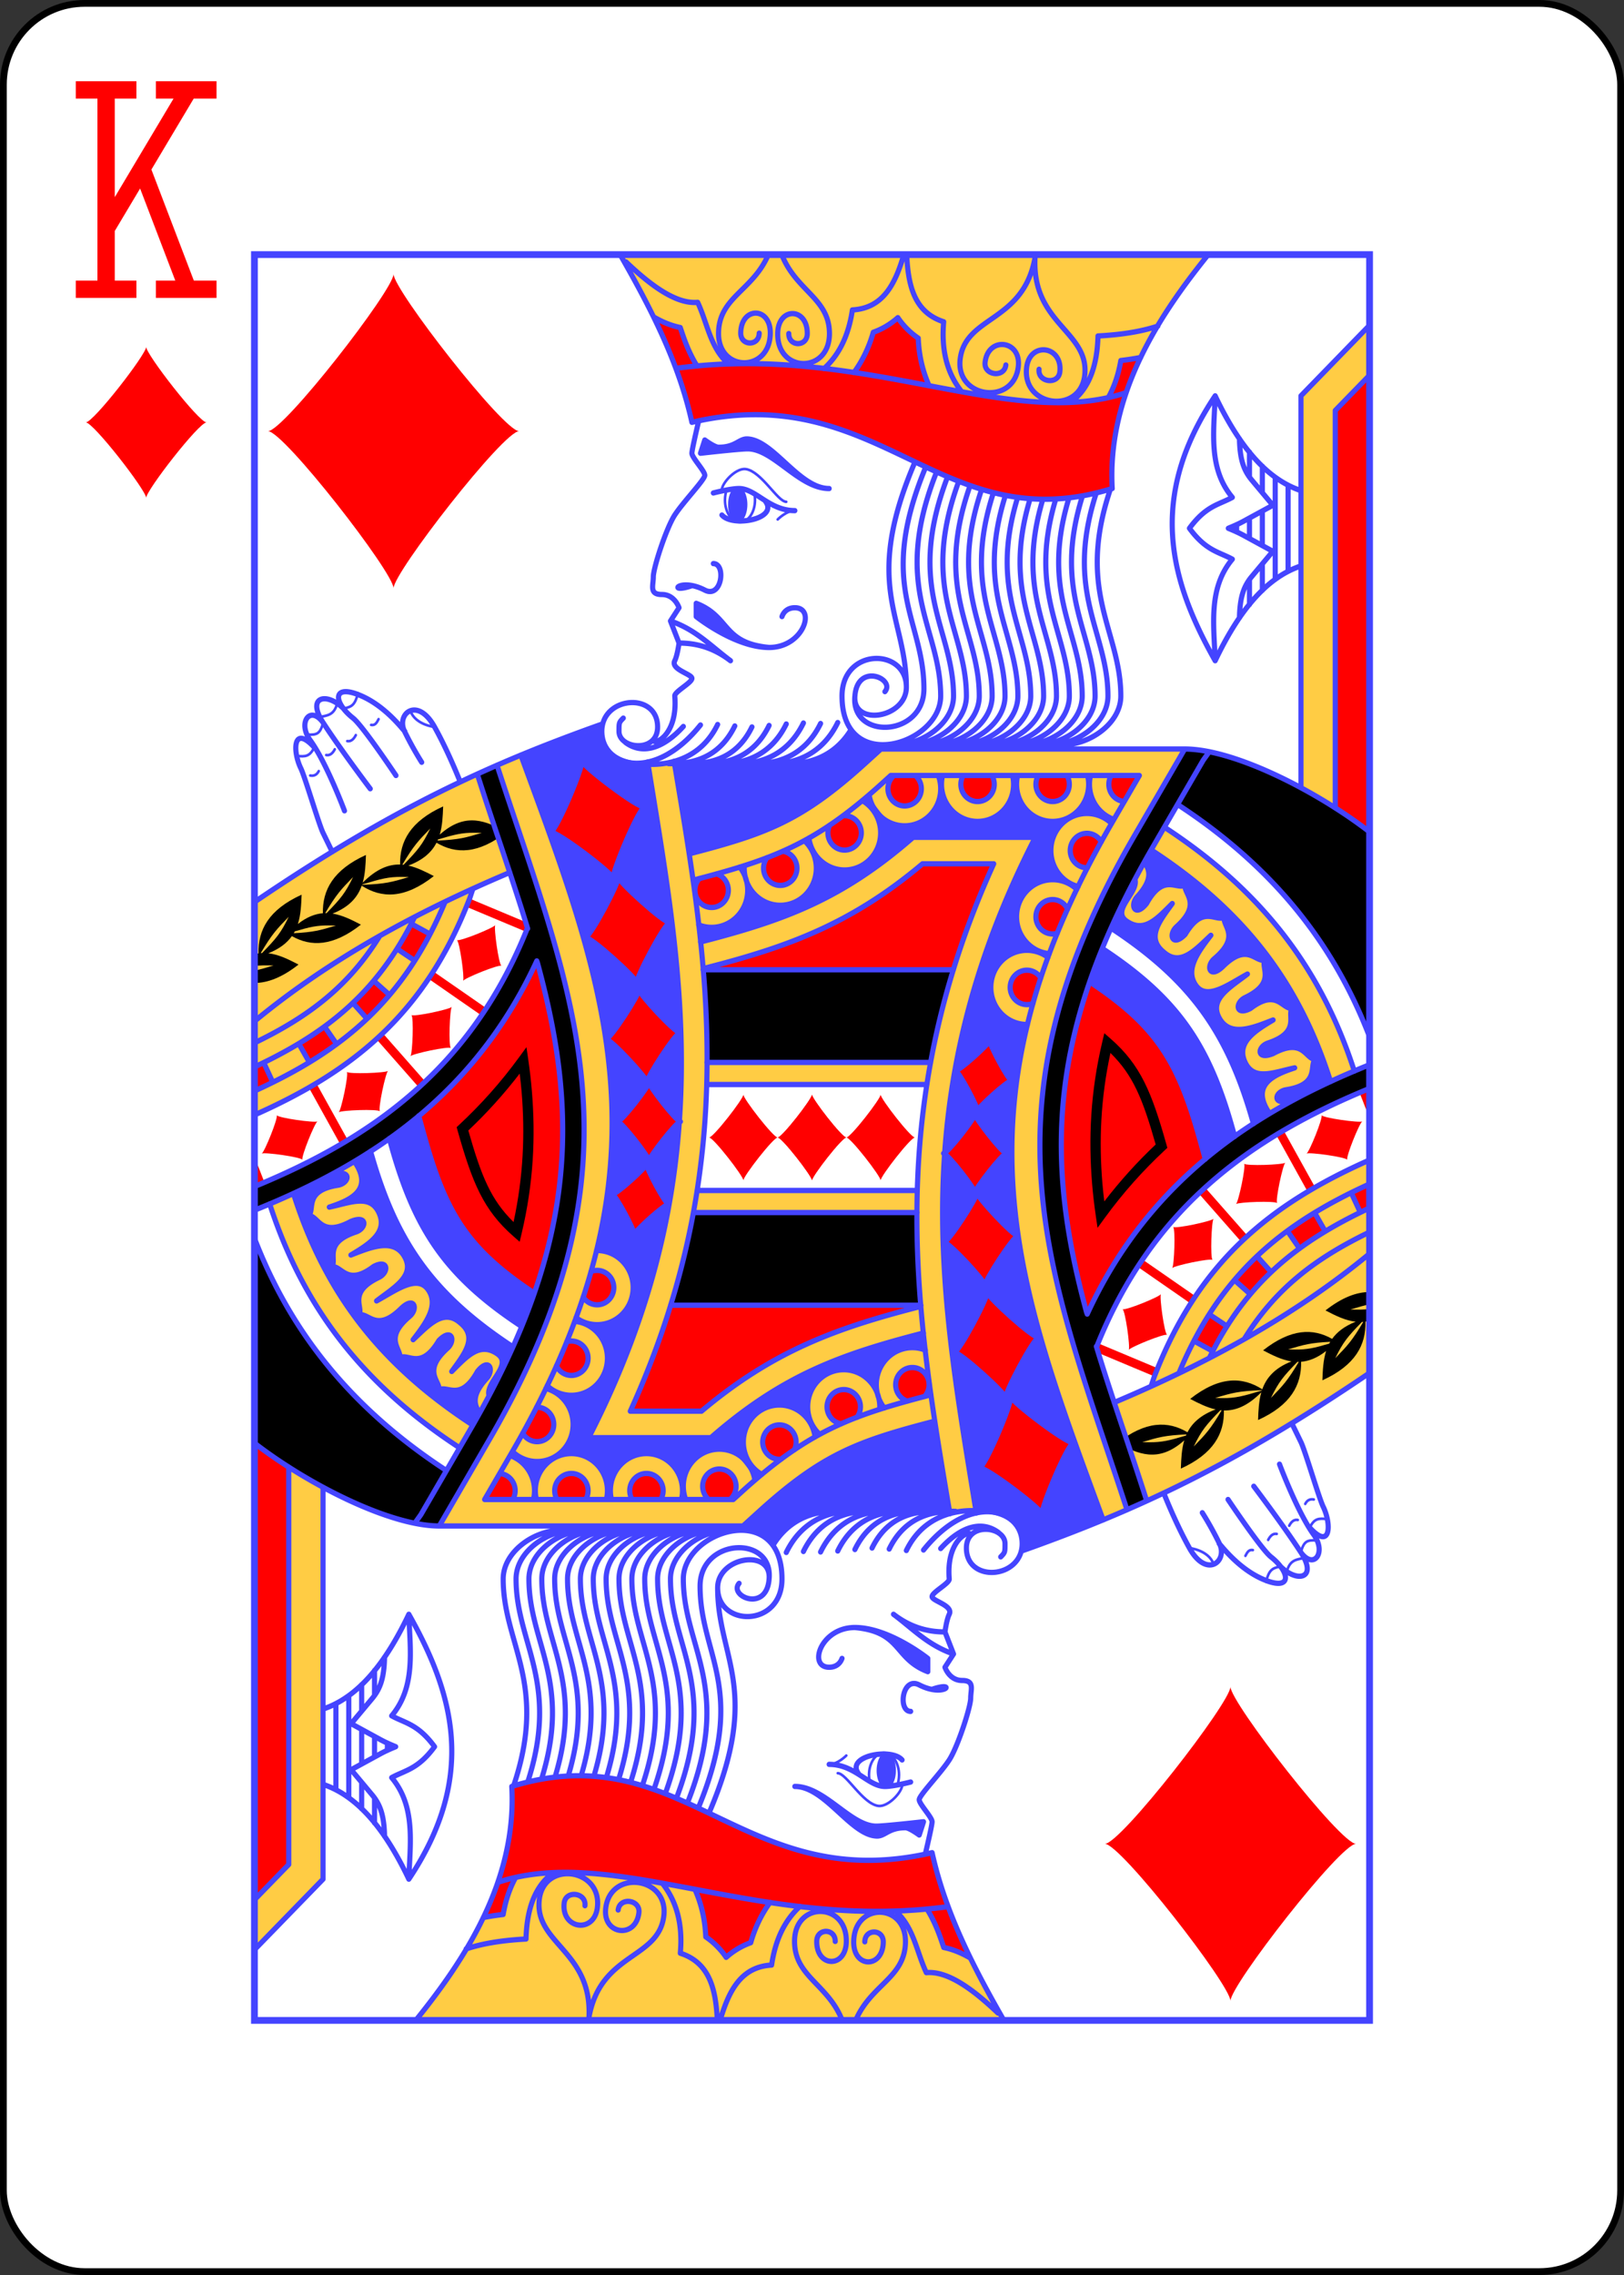 <?xml version="1.0" encoding="UTF-8" standalone="no"?>
<svg xmlns="http://www.w3.org/2000/svg" xmlns:xlink="http://www.w3.org/1999/xlink" class="card" face="KD" height="3.5in" preserveAspectRatio="none" viewBox="-120 -168 240 336" width="2.5in"><rect x="-120" y="-168" width="240" height="336" fill="#333333" stroke="none"/><defs><symbol id="VDK" viewBox="-500 -500 1000 1000" preserveAspectRatio="xMinYMid"><path d="M-285 -460L-85 -460M-185 -460L-185 460M-285 460L-85 460M85 -460L285 -460M185 -440L-170 155M85 460L285 460M185 440L-10 -70" stroke="red" stroke-width="80" stroke-linecap="square" stroke-miterlimit="1.5" fill="none"></path></symbol><symbol id="SDK" viewBox="-600 -600 1200 1200" preserveAspectRatio="xMinYMid"><path d="M-400 0C-350 0 0 -450 0 -500C0 -450 350 0 400 0C350 0 0 450 0 500C0 450 -350 0 -400 0Z" fill="red"></path></symbol><symbol id="DK6" preserveAspectRatio="none" viewBox="0 0 1300 2000"><path stroke="#44F" stroke-linecap="round" stroke-linejoin="round" stroke-width="3" fill="none" d="M545,265c2.64,-9.531 17.644,-23.57 27.903,-22.032C591.207,245.713 610,280 620,280M630,290c-10,0 -20,10 -20,10M583.008,271.841c0.353,1.98 0.541,4.055 0.541,6.192 0,13.807 -7.835,25 -17.5,25 -9.665,0 -17.5,-11.193 -17.5,-25 0,-4.428 0.806,-8.588 2.22,-12.196M120.802,496.815c-3.725,13.385 -7.12,15.266 -16.172,17.234M96.463,508.491c-3.725,13.385 -11.329,13.379 -20.381,15.348M80.207,529.943c-3.725,13.385 -7.7,14.104 -18.204,13.751M69.59,558.281c-5.031,10.627 -11.039,10.476 -19.656,9.542M181.952,517.242C188.179,532.903 210,535 210,535M65,590c4.797,0.895 7.937,-1.11 10,-5M108.204,551.026c4.797,0.895 7.937,-2.906 10,-6.796M65,590c4.797,0.895 7.937,-1.11 10,-5M136.026,532.691c4.797,0.895 6.654,-2.65 8.717,-6.539M83.686,566.814c4.797,0.895 7.937,-2.65 10,-6.539"></path><use xlink:href="#SDK" height="120" width="120" transform="translate(650,1000)scale(1,0.972)rotate(0)translate(-60,-60)"></use><use xlink:href="#SDK" height="120" width="120" transform="translate(570,1000)scale(1,0.972)rotate(0)translate(-60,-60)"></use><use xlink:href="#SDK" height="170" width="170" transform="translate(400,640)scale(1,0.972)rotate(-15)translate(-85,-85)" stroke="#44F" stroke-width="42.352" stroke-linejoin="round" stroke-linecap="round"></use><use xlink:href="#SDK" height="150" width="150" transform="translate(435,765)scale(1,0.972)rotate(-10)translate(-75,-75)" stroke="#44F" stroke-width="48" stroke-linejoin="round" stroke-linecap="round"></use><use xlink:href="#SDK" height="130" width="130" transform="translate(453,885)scale(1,0.972)rotate(-5)translate(-65,-65)" stroke="#44F" stroke-width="55.384" stroke-linejoin="round" stroke-linecap="round"></use><use xlink:href="#SDK" height="110" width="110" transform="translate(460,982)scale(1,0.972)rotate(0)translate(-55,-55)" stroke="#44F" stroke-width="65.454" stroke-linejoin="round" stroke-linecap="round"></use><use xlink:href="#SDK" height="100" width="100" transform="translate(450,1070)scale(1,0.972)rotate(10)translate(-50,-50)" stroke="#44F" stroke-width="72" stroke-linejoin="round" stroke-linecap="round"></use><use xlink:href="#SDK" height="90" width="90" transform="translate(1259,1000)scale(1,0.972)rotate(60)translate(-45,-45)"></use><use xlink:href="#SDK" height="90" width="90" transform="translate(1173,1052)scale(1,0.972)rotate(50)translate(-45,-45)"></use><use xlink:href="#SDK" height="90" width="90" transform="translate(1094,1120)scale(1,0.972)rotate(40)translate(-45,-45)"></use><use xlink:href="#SDK" height="90" width="90" transform="translate(1038,1209)scale(1,0.972)rotate(30)translate(-45,-45)"></use></symbol><symbol id="DK5" preserveAspectRatio="none" viewBox="0 0 1300 2000"><path stroke="#44F" stroke-linecap="round" stroke-linejoin="round" stroke-width="6" fill="none" d="M1205,261.182v97.637M1190,252.129V367.871M1175,350.311v29.996M1175,290.406l-10e-5,39.187M1175,239.693v29.996M1160,368.373v27.984M1160,298.355l10e-5,23.289M1160,223.643v27.984M1145,305.873v8.254M520.134,778.543C616.396,754.406 684.392,730.935 767.926,660h142.395c-156.787,297.276 -107.906,528.857 -68.797,765.254M525.766,808.059C620.591,784.352 694.855,758.784 778.836,690h83.006c-131.846,281.901 -89.778,512.978 -51.069,736.045M989.366,1432.945C889.254,1168.199 806.638,966.909 1000.051,642.941L1031.658,590H741.766l-9.922,8.756C653.494,667.888 603.995,685.13 511.713,708.48M1017.097,1421.323C928.021,1156.019 838.469,972.117 1025.811,658.32L1084.508,560H730.424l-18.43,16.26c-74.361,65.612 -115.843,79.924 -204.671,102.393M426.291,0.007C462.762,61.82 494.762,122.796 510,190 730,140 800,325 1000,265 993.852,157.297 1056.123,67.145 1111.966,-0.018M614.759,0.032C631.487,41.41 670.706,49.677 670.34,90.06c-0.408,44.997 -60.979,44.224 -60.335,-0.77 0.435,-30.41 34.906,-29.556 34.477,0.44 -0.215,14.998 -21.763,14.723 -21.548,-0.275M599.096,0.044C581.146,40.794 541.84,48.101 541.051,88.41c-0.88,44.991 59.691,45.764 60.335,0.77 0.435,-30.41 -34.048,-30.436 -34.477,-0.44 -0.215,14.998 21.333,15.273 21.548,0.275M910,3.41c-3.958,75.052 63.504,83.571 57.94,133.177 -5.014,44.699 -73.043,36.172 -67.764,-8.495 3.568,-30.189 42.241,-24.924 38.722,4.854 -1.76,14.889 -25.961,11.855 -24.201,-3.034M910,3.41C896.361,77.248 828.885,68.851 822.732,118.383c-5.544,44.633 62.485,53.162 67.764,8.495 3.568,-30.189 -35.203,-34.632 -38.722,-4.854 -1.76,14.889 22.442,17.923 24.201,3.034M491.884,128.804C710,100 880,200 1015.604,156.595M995.411,161.923C1002.408,149.77 1007.254,135.659 1010,120c8.271,-0.945 15.987,-2.113 23.204,-3.475M951.488,167.374c19.219,-13.488 30.892,-37.153 31.903,-75.195 30.425,-1.548 52.501,-5.644 69.805,-11.195M466.519,71.255c9.446,5.241 19.354,9.279 29.914,11.366 3.985,11.503 8.452,24.997 17.213,39.74 0.763,1.283 1.566,2.56 2.409,3.829M552.628,123.893C531.219,105.072 528.495,78.759 516.729,54.105 491.699,56.297 462.178,35.159 433.183,8.316M698.804,133.696c9.723,-12.91 17.517,-28.178 22.597,-45.676 10.847,-3.769 20.57,-9.546 28.66,-16.604 6.148,8.853 14.187,16.87 23.799,23.219 0.785,19.912 5.349,38.047 12.742,53.992M757.092,0.052C747.112,32.943 733.174,60.761 697.089,62.687 692.459,93.201 680.697,114.38 664.045,129.146M824.538,155.374C808.692,135.989 800.327,110.644 803.527,76.109 768.856,65.234 762.116,34.589 760.381,0.043M0.128,733.28C160.872,627.138 273.947,577.151 405.892,531.565M1084.508,560c58.556,0 155.048,48.393 215.606,93.996M1060.798,648.537c113.096,71.77 182.617,159.57 221.424,276.264M1045.468,674.302c108.824,68.979 172.626,150.486 209.091,262.347M1300.071,886.19C1257.215,777.442 1184.743,691.771 1076.171,622.798M998.735,762.9c94.583,60.402 136.897,120.761 165.899,221.531M988.568,785.964c89.063,57.044 124.762,109.898 152.397,206.618l1.791,6.27M973.923,823.823c78.203,50.361 103.128,90.662 128.581,179.747l5.989,20.963M1045.369,1281.592l3.338,-9.824c51.421,-130.622 135.35,-196.342 251.249,-246.259M1154.091,1227.949c35.812,-56.212 81.928,-90.805 145.814,-120.773M1113.379,1249.43c42.764,-84.642 101.834,-131.066 186.517,-169.544M1077.871,1266.58c47.687,-111.379 119.453,-168.575 222.006,-213.896M970.828,1200.002C1041.668,1050.464 1161.946,971.391 1299.957,917.595M981.741,1237.189C1046.058,1080.041 1161.175,999.873 1299.994,944.443M1002.278,1300.143c108.097,-44.364 209.475,-97.716 297.742,-168.601M970.203,1198.396c-13.491,-48.251 -23.451,-95.134 -27.496,-142.517 -9.688,-113.478 12.898,-231.197 104.568,-384.744l58.697,-98.32 7.089,-9.682M1039.892,1410.606c-19.667,-59.873 -42.017,-121.299 -58.398,-173.96M523.076,810 814.875,810M527.684,915 788.328,915M527.262,940 783.957,940M1113.101,1200.255l20.73,13.447M1142.463,1161.465l18.51,16.033M1168.828,1134.571l16.461,17.846M1204.197,1105.897l14.1,19.81M1236.013,1085.268l12.336,21.066M1278.611,1062.598l10.579,22.262M1095.363,1230.498l21.824,11.578M1220,603.865V160l80,-80M1260,626.748V176.568l39.999,-39.999M1219.982,352.664C1178.5,366.005 1146.587,405.675 1120,460c-1.436,-40.363 -8.306,-82.087 20,-115 -16.063,-8.511 -30.68,-9.463 -50,-35 19.32,-25.537 33.937,-26.489 50,-35 -28.306,-32.913 -21.436,-74.637 -20,-115 26.587,54.325 58.5,93.995 99.982,107.336M1148.301,411.435c0.056,-3.197 0.194,-6.275 0.441,-9.224 1.32,-15.756 4.72,-26.855 14.004,-37.65l24.494,-28.482 -33.195,-17.588c-8.638,-4.577 -14.026,-6.531 -18.703,-8.49 4.677,-1.959 10.065,-3.914 18.703,-8.49l33.195,-17.588 -24.494,-28.482c-9.284,-10.795 -12.684,-21.895 -14.004,-37.65 -0.247,-2.949 -0.385,-6.027 -0.441,-9.224M1120,160c-80.254,116.73 -51.745,210.787 0,300M708.559,618.376A42,42 0 0 1 730,655v0a42,42 0 0 1 -42,42 42,42 0 0 1 -41.598,-36.205M686.029,635.6A19.5,19.5 0 0 1 688,635.5 19.5,19.5 0 0 1 707.5,655 19.5,19.5 0 0 1 688,674.5 19.5,19.5 0 0 1 668.5,655a19.5,19.5 0 0 1 2.091,-8.784M797.229,589.997A42,42 0 0 1 800,605 42,42 0 0 1 758,647 42,42 0 0 1 716.564,611.857M770.453,589.995A19.5,19.5 0 0 1 777.5,605 19.5,19.5 0 0 1 758,624.5 19.5,19.5 0 0 1 738.5,605a19.5,19.5 0 0 1 7.055,-15.012M883.79,589.99A42,42 0 0 1 885,600a42,42 0 0 1 -42,42 42,42 0 0 1 -42,-42 42,42 0 0 1 1.211,-10.012M859.734,589.989A19.5,19.5 0 0 1 862.5,600 19.5,19.5 0 0 1 843,619.5 19.5,19.5 0 0 1 823.5,600a19.5,19.5 0 0 1 2.767,-10.012M971.29,589.99A42,42 0 0 1 972.5,600a42,42 0 0 1 -42,42 42,42 0 0 1 -42,-42 42,42 0 0 1 1.211,-10.012M947.234,589.989A19.5,19.5 0 0 1 950,600 19.5,19.5 0 0 1 930.5,619.5 19.5,19.5 0 0 1 911,600a19.5,19.5 0 0 1 2.767,-10.012M1001.961,639.758A42,42 0 0 1 973.5,600a42,42 0 0 1 1.211,-10.012M1014.087,619.449A19.5,19.5 0 0 1 996,600a19.5,19.5 0 0 1 2.767,-10.012M960.294,715.741A42,42 0 0 1 928.5,675a42,42 0 0 1 42,-42 42,42 0 0 1 28.739,11.372M971.157,694.489A19.5,19.5 0 0 1 970.5,694.5 19.5,19.5 0 0 1 951,675a19.5,19.5 0 0 1 19.5,-19.5 19.5,19.5 0 0 1 16.785,9.575M926.665,791.825A42,42 0 0 1 888.5,750a42,42 0 0 1 42,-42 42,42 0 0 1 28.229,10.901M935.972,768.717A19.5,19.5 0 0 1 930.5,769.5 19.5,19.5 0 0 1 911,750a19.5,19.5 0 0 1 19.5,-19.5 19.5,19.5 0 0 1 17.494,10.885M901.237,871.994A42,42 0 0 1 900.5,872a42,42 0 0 1 -42,-42 42,42 0 0 1 42,-42 42,42 0 0 1 24.636,7.984M907.72,848.114A19.5,19.5 0 0 1 900.5,849.5 19.5,19.5 0 0 1 881,830a19.5,19.5 0 0 1 19.5,-19.5 19.5,19.5 0 0 1 16.278,8.763M641.043,663.734A42,42 0 0 1 655,695a42,42 0 0 1 -42,42 42,42 0 0 1 -42,-42 42,42 0 0 1 0.104,-2.949M615.923,675.72A19.5,19.5 0 0 1 632.5,695 19.5,19.5 0 0 1 613,714.5 19.5,19.5 0 0 1 593.5,695a19.5,19.5 0 0 1 4.158,-12.037M565.706,693.65A42,42 0 0 1 575,720a42,42 0 0 1 -42,42 42,42 0 0 1 -15.083,-2.802M538.79,701.38A19.5,19.5 0 0 1 552.5,720 19.5,19.5 0 0 1 533,739.5 19.5,19.5 0 0 1 513.5,720a19.5,19.5 0 0 1 5.342,-13.409M795.159,246.412C741.578,377.816 800,422.21 800,500c0,55 -115,90 -115,0 0,-55 75,-55 75,-10 0,35 -62.765,44.891 -60,10 3.052,-38.508 47.487,-19.355 35,-5M782.517,240.733C724.777,376.332 780.484,412.89 780.484,491.79 780.484,546.79 695,550 700,500M770,235C708.212,375.321 760,410 760,490M807.997,251.821C758.185,379.052 815,423.287 815,500c0,30.823 -36.118,55.365 -67.872,55.144M821.048,256.901C774.7,380.245 830,424.317 830,500c0,30.823 -36.118,55.365 -67.872,55.144M834.323,261.583C791.102,381.375 845,425.282 845,500c0,30.823 -36.118,55.365 -67.872,55.144M847.748,266.039C807.441,382.477 860,426.216 860,500c0,30.823 -36.118,55.365 -67.872,55.144M861.464,269.818C823.58,383.434 875,427.02 875,500c0,30.823 -36.118,55.365 -67.872,55.144M875.463,272.868C839.501,384.221 890,427.677 890,500c0,30.823 -36.118,55.365 -67.872,55.144M889.737,275.142C855.189,384.816 905,428.171 905,500c0,30.823 -36.118,55.365 -67.872,55.144M904.283,276.596C870.629,385.201 920,428.489 920,500c0,30.823 -36.118,55.365 -67.872,55.144M919.1,277.188C885.809,385.358 935,428.619 935,500c0,30.823 -36.118,55.365 -67.872,55.144M934.195,276.881C900.716,385.277 950,428.552 950,500c0,30.823 -36.118,55.365 -67.872,55.144M949.583,275.634C915.338,384.946 965,428.278 965,500c0,30.823 -36.118,55.365 -67.872,55.144M965.29,273.405C929.663,384.36 980,427.793 980,500c0,30.823 -36.118,55.365 -67.872,55.144M981.353,270.151C943.68,383.519 995,427.091 995,500c0,30.823 -36.118,55.365 -67.872,55.144M997.87,265.686C957.335,382.389 1010,426.142 1010,500c0,30.823 -36.118,55.365 -67.872,55.144M520,532.778C465.796,598.504 405,580 405,540c0,-40 65,-45 65,-5 0,30 -45,25 -45,5 0,-10 0,-10 5,-15M500,534.444c-25.083,26.791 -49.177,31.341 -67.463,18.093M540,532.222c-20,40 -57.915,45.684 -79.403,45.122M560,533.889c-20,40 -55.863,43.196 -77.35,42.634M580,535c-20,40 -55.863,42.085 -77.35,41.523M600,533.333c-20,40 -55.863,43.752 -77.35,43.19M620,531.667c-20,40 -55.863,45.418 -77.35,44.857M640,530.556c-20,40 -55.863,46.529 -77.35,45.968M660,531.111c-20,40 -55.863,45.974 -77.35,45.412M680,530c-20,40 -55.863,47.085 -77.35,46.523M695.523,538.013c-20.53,32.953 -52.907,39.032 -72.873,38.511M517.827,188.827C514.886,200.909 510,221.505 510,225c0,5 15,20 15,25 0,5 -25,30 -35,45 -10,15 -25,60 -25,70 0,10 -5,20 10,20 15,0 20,15 20,15l-10,15 10,25c0,0 -1.838,13.675 -5,20 -5,10 20,15 20,20 0,5 -20.437,15.019 -20,20 3.908,44.548 -24.383,56.24 -25,50M535,350c15,0 10,40 -10,30 -30,-15 -45,5 -15,-5M615,410c2.205,-6.063 7.383,-10 15,-10 25,0 10,45 -30,45 -40,0 -85,-35 -85,-35v-15c40,15 30,45 85,50M495,440c20,0 40,5 60,20 -22.925,-16.544 -40,-35 -70,-45M525,210l-5,15c0,0 45,-5 55,-5 30,0 60,45 95,45 -35,0 -65,-55 -95.29,-56.161 -9.993,-0.383 -13.614,9.419 -33.614,9.419C536.382,218.258 525,210 525,210v0M630,290c-30,0 -45.346,-24.918 -65,-25 -10.138,-0.042 -30,5 -30,5M595.871,279.644C610.873,299.647 557.374,309.072 545,295M239.869,597.116C233.831,582.484 222.966,557.691 210,535c-20,-35 -45,-15 -35,5 10,20 20,35 20,35M175.29,539.935C173.609,538.913 154.066,512.457 125,500c-35,-15 -33.238,7.222 -10,25 11.232,8.593 50,65 50,65M105,515.29C85,495 60,500 80,530c20,30 55,75 55,75M80,530c-15,-20 -30,0 -15,20 18.974,25.298 40,80 40,80M72.032,560.581C45,530 44.064,561.807 54.064,581.807 59.064,591.807 75,645 80,655l10.701,21.402M1037.564,687.87c4.723,7.868 11.471,18.196 -8.343,39.341 -9.126,9.74 -2.687,24.18 10.778,7.789 20,-35 35,-15 45.124,-20.988 -2.689,9.832 20.209,20.598 -10.091,47.185C1065,770 1070,785 1085,770c21.131,-34.329 35.471,-13.85 45.785,-19.505 -3.009,9.739 19.527,21.246 -11.625,46.831 -10.315,8.471 -5.807,23.626 9.675,9.124 29.05,-27.948 37.808,-4.532 49.209,-7.426 -5.35,8.677 13.588,25.457 -22.975,42.431 -12.106,5.62 -11.535,21.421 6.008,12.4 31.172,-23.044 37.003,1.267 48.672,-0.212 -6.37,7.958 10.376,26.927 -27.988,39.306 -12.702,4.099 -14.066,19.851 5.655,12.036 35.69,-18.741 37.573,6.188 49.328,6.588 -7.557,6.841 5.952,28.236 -33.894,34.343 -13.193,2.022 -17.049,17.356 3.665,12.783M1026.493,707.762c4.572,14.621 -28.113,34.819 -9.701,47.174 20.48,13.743 35.303,-2.517 53.208,-19.936 -14.905,20.047 -30.697,38.701 -10,55 19.435,16.731 36.52,-2.195 54.984,-19.021 -15.551,19.55 -29.984,39.021 -17.594,56.48 12.792,18.024 38.142,-0.888 60.229,-12.558 -19.949,15.036 -45.281,28.286 -32.619,50.099 12.547,21.614 39.189,10.789 62.536,1.905C1165.9,879.391 1144.168,892.816 1155,915c10.372,21.24 33.237,11.175 57.702,6.126 -23.926,7.689 -52.164,19.089 -29.302,51.671"></path></symbol><symbol id="DK4" preserveAspectRatio="none" viewBox="0 0 1300 2000"><path fill="black" d="M1084.508,560l-58.697,98.32c-187.341,313.797 -97.789,497.698 -8.713,763.002l23.092,-10.266 -57.762,-175.512C1046.875,1079.487 1161.668,999.68 1300,944.443V917.615C1161.979,971.411 1041.672,1050.455 970.828,1200.002l0.795,2.709 -1.42,-4.314c-13.491,-48.251 -23.451,-95.135 -27.496,-142.518 -9.688,-113.478 12.898,-231.197 104.568,-384.744l58.697,-98.32 -29.781,49.916C1184.687,691.728 1257.135,777.351 1300,886.016V653.916C1247.887,614.69 1169.327,573.443 1112.02,562.904l-0.064,0.107zM220,625c-38.243,16.869 -50.73,39.82 -50.184,65.85 -13.29,-0.348 -27.534,4.811 -43.621,20.596C129.141,701.541 129.613,690.786 130,680 91.688,696.899 79.224,719.903 79.818,745.99 70.668,746.731 61.03,750.275 50.633,758.205 54.076,747.821 54.59,736.429 55,725 16.463,741.999 4.078,765.174 4.83,791.451 3.236,791.66 1.626,791.963 0,792.354v13.449C6.455,804.98 13.029,804.849 22.26,805.217 13.211,807.838 6.837,809.679 0,811.016v13.971c15.197,7.2e-4 32.097,-6.118 51.395,-20.848 -11.463,-5.788 -22.95,-11.437 -35.184,-12.781 13.191,-5.09 21.793,-11.762 27.439,-19.451 22.217,12.236 47.947,11.85 80.484,-12.984 -10.803,-5.455 -21.628,-10.784 -33.078,-12.506 19.825,-7.612 29.328,-18.781 34.014,-31.607 23.029,14.305 49.765,15.292 84.064,-10.887 -9.735,-4.916 -19.487,-9.734 -29.699,-11.9 17.505,-6.371 27.302,-15.398 32.848,-25.889 22.528,13.014 48.645,13.135 81.852,-12.211 -23.778,-12.007 -47.654,-23.447 -78.109,3.057C219.116,646.927 219.606,635.981 220,625Zm-15,25c-9.295,18.589 -14.428,24.37 -31.143,41.131 -0.468,-0.051 -0.936,-0.103 -1.406,-0.141C185.522,669.587 190.885,664.115 205,650Zm52.279,4.807c2.377,0.016 4.928,0.082 7.721,0.193 -19.154,5.548 -26.54,7.606 -51.529,8.73 0.201,-0.437 0.382,-0.881 0.57,-1.322 19.619,-5.653 27.964,-7.704 43.238,-7.602zm-85,50c2.377,0.016 4.928,0.082 7.721,0.193 -19.935,5.775 -27.006,7.775 -54.58,8.869 0.053,-0.152 0.095,-0.308 0.146,-0.461 22.238,-6.438 30.551,-8.71 46.713,-8.602zM115,705c-9.241,18.483 -14.365,24.3 -30.852,40.84 -0.535,-0.007 -1.073,-8e-5 -1.611,0.012C95.545,724.565 100.916,719.084 115,705ZM40,750C30.713,768.575 25.582,774.362 8.898,791.092 8.378,791.113 7.854,791.152 7.33,791.191 20.491,769.62 25.841,764.159 40,750Zm47.279,9.807c2.377,0.016 4.928,0.082 7.721,0.193 -18.542,5.371 -26.021,7.474 -49.139,8.623 0.419,-0.687 0.814,-1.383 1.193,-2.084 17.576,-5.021 25.721,-6.83 40.225,-6.732zM523.076,810 527.684,915H788.328L814.875,810Zm467.709,71.871 -2.305,9.463c-13.936,57.217 -16.337,109.636 -11.896,161.652 0.997,11.684 2.414,23.387 4.166,35.131l2.119,14.211 8.615,-11.498c21.298,-28.422 44.77,-53.825 69.992,-76.621l2.783,-2.516 -1.043,-3.606c-17.22,-59.464 -30.254,-90.3 -65.016,-119.902zm7.127,22.383c26.414,25.135 37.62,51.977 52.734,103.687 -21.305,19.517 -41.323,40.983 -59.904,64.463 -0.855,-6.832 -1.621,-13.647 -2.201,-20.438 -4.087,-47.877 -2.144,-95.767 9.371,-147.713z"></path></symbol><symbol id="DK3" preserveAspectRatio="none" viewBox="0 0 1300 2000"><path fill="#44F" d="M600,445c-40,0 -85,-35 -85,-35v-15c40,15 30,45 85,50M525,210l-5,15c0,0 45,-5 55,-5 30,0 60,45 95,45 -35,0 -65,-55 -95.29,-56.161 -9.993,-0.383 -13.614,9.419 -33.614,9.419C536.382,218.258 525,210 525,210ZM574.667,283.061a11.249,20.385 0 0 1 -11.249,20.385 11.249,20.385 0 0 1 -11.249,-20.385 11.249,20.385 0 0 1 11.249,-20.385 11.249,20.385 0 0 1 11.249,20.385zM489.009,572.698l133.641,3.825c19.965,0.522 52.342,-5.558 72.988,-38.356 8.822,11.653 21.897,16.73 35.872,16.969l-1.087,4.864 -18.43,16.26c-74.361,65.612 -115.843,79.924 -204.951,102.132 -5.836,-35.709 -11.98,-70.798 -18.034,-105.693zM800,605c0,23.196 -18.804,42 -42,42 -29.839,0.637 -35.202,-40.062 -49.393,-28.596C721.821,625.845 730,639.832 730,655c0,23.196 -18.804,42 -42,42 -20.928,0 -38.655,-15.406 -41.584,-36.119 -1.783,0.981 -3.565,1.936 -5.35,2.877C649.933,671.723 655,683.08 655,695c0,23.196 -18.804,42 -42,42 -17.875,0 -33.131,-11.171 -39.195,-26.908C574.588,713.315 575,716.639 575,720c0,23.196 -18.804,42 -42,42 -5.157,0 -10.269,-0.949 -15.082,-2.801l2.217,19.344C616.397,754.406 684.392,730.935 767.926,660h142.395c-156.787,297.276 -107.906,528.857 -68.797,765.254 30.599,0.378 51.772,10.196 52.529,40.46l95.313,-32.769C915.034,1236.375 850.349,1074.787 901.131,871.994 900.92,871.997 900.71,872 900.5,872c-23.196,0 -42,-18.804 -42,-42 0,-23.196 18.804,-42 42,-42 8.804,0 17.383,2.768 24.527,7.908 0.513,-1.363 1.03,-2.727 1.553,-4.094C905.003,789.792 888.5,771.681 888.5,750c0,-23.196 18.804,-42 42,-42 10.39,0 20.407,3.853 28.121,10.809 0.51,-1.034 1.019,-2.069 1.535,-3.105C941.543,710.973 928.5,694.217 928.5,675c0,-23.196 18.804,-42 42,-42 10.667,0 20.933,4.058 28.717,11.352 0.28,-0.471 0.553,-0.939 0.834,-1.41l1.902,-3.186C984.939,633.958 973.5,617.975 973.5,600c0,-3.37 0.407,-6.727 1.209,-10h-3.418c0.802,3.273 1.209,6.63 1.209,10 0,23.196 -18.804,42 -42,42 -23.196,0 -42,-18.804 -42,-42 0,-3.37 0.407,-6.727 1.209,-10h-5.918c0.802,3.273 1.209,6.63 1.209,10 0,23.196 -18.804,42 -42,42 -23.196,0 -42,-18.804 -42,-42 0,-3.37 0.407,-6.727 1.209,-10 -9.2,-1.207 -2.261,7.468 -2.209,15zm175.104,-15 55.566,1.654 0.988,-1.654zM998.735,762.9c94.583,60.402 136.897,120.761 165.899,221.531L1183.4,972.797c-22.862,-32.583 5.376,-43.982 29.302,-51.671 -24.465,5.049 -47.331,15.115 -57.702,-6.126 -10.832,-22.184 10.9,-35.609 32.536,-48.095 -23.348,8.883 -49.99,19.709 -62.536,-1.905 -12.662,-21.813 12.67,-35.063 32.619,-50.099 -22.087,11.67 -47.437,30.582 -60.229,12.558C1085,810 1099.433,790.529 1114.984,770.979 1096.52,787.805 1079.435,806.731 1060,790c-20.697,-16.299 -4.905,-34.953 10,-55 -17.905,17.419 -32.729,33.679 -53.208,19.936 -18.412,-12.355 14.274,-32.553 9.701,-47.174m228.066,228.887C1218.094,824.788 1154.292,743.281 1045.468,674.302l-7.904,13.568c4.723,7.868 11.471,18.196 -8.343,39.341 -9.126,9.74 -2.687,24.18 10.778,7.789 20,-35 35,-15 45.124,-20.988 -2.689,9.832 20.209,20.598 -10.091,47.185C1065,770 1070,785 1085,770c21.131,-34.329 35.471,-13.85 45.785,-19.505 -3.009,9.739 19.527,21.246 -11.625,46.831 -10.315,8.471 -5.807,23.626 9.675,9.124 29.05,-27.948 37.808,-4.532 49.209,-7.426 -5.35,8.677 13.588,25.457 -22.975,42.431 -12.106,5.62 -11.535,21.421 6.008,12.4 31.172,-23.044 37.003,1.267 48.672,-0.212 -6.37,7.958 10.376,26.927 -27.988,39.306 -12.702,4.099 -14.066,19.851 5.655,12.036 35.69,-18.741 37.573,6.188 49.328,6.588 -7.557,6.841 5.952,28.236 -33.894,34.343 -13.193,2.022 -17.049,17.356 3.665,12.783zM1142.756,998.852l-1.791,-6.27C1113.331,895.862 1077.631,843.008 988.568,785.964l-14.645,37.859c78.203,50.361 103.128,90.662 128.581,179.747l5.989,20.963"></path></symbol><symbol id="DK2" preserveAspectRatio="none" viewBox="0 0 1300 2000"><path fill="red" d="M750.061,71.416c-8.09,7.058 -17.813,12.834 -28.66,16.604 -5.08,17.498 -12.873,32.766 -23.09,45.496 -57.344,-8.466 -118.21,-13.386 -182.865,-7.311 -0.234,-1.283 -1.036,-2.56 -1.799,-3.844C504.886,107.618 500.418,94.124 496.434,82.621 485.874,80.534 475.965,76.498 466.756,72.613 485.609,111.419 500.836,149.583 510,190c220,-50 290,135 490,75 -3.103,-54.365 11.226,-104.257 33.283,-148.727 -7.295,1.614 -15.012,2.782 -23.283,3.727 -2.746,15.659 -7.591,29.77 -15.182,42.076 -62.438,13.153 -131.213,0.635 -208.168,-13.49 -7.44,-15.904 -12.004,-34.04 -12.789,-53.951C764.249,88.286 756.208,80.269 750.061,71.416ZM1300,136.57l-40,39.998 1.262,450.93c14.241,8.907 27.212,17.772 38.738,26.432zm-186.938,426.562 -7.09,9.682 -58.697,98.32zm-88.004,26.094c-8.764,0.254 -24.385,4.427 -26.291,0.762C996.957,593.014 996,596.474 996,600c0,10.221 7.893,18.709 18.088,19.449 -2.566,-4.934 19.251,-23.801 16.686,-28.734 -0.635,-1.222 -2.794,-1.573 -5.715,-1.488zm-279.504,0.762C741.086,593.693 738.5,599.195 738.5,605c0,10.77 8.73,19.5 19.5,19.5 10.77,0 19.5,-8.73 19.5,-19.5 0,-5.801 -2.583,-11.301 -7.047,-15.006zm80.713,0C824.457,593.014 823.5,596.474 823.5,600c0,10.77 8.73,19.5 19.5,19.5 10.77,0 19.5,-8.73 19.5,-19.5 0,-3.526 -0.956,-6.986 -2.766,-10.012zm87.5,0C911.957,593.014 911,596.474 911,600c0,10.77 8.73,19.5 19.5,19.5 10.77,0 19.5,-8.73 19.5,-19.5 0,-3.526 -0.956,-6.986 -2.766,-10.012zM688,635.5c-0.658,0 -1.316,0.033 -1.971,0.1l-15.439,10.615C669.215,648.939 668.5,651.949 668.5,655c0,10.77 8.73,19.5 19.5,19.5 10.77,0 19.5,-8.73 19.5,-19.5 0,-10.77 -8.73,-19.5 -19.5,-19.5zm282.5,20c-10.77,0 -19.5,8.73 -19.5,19.5 0,10.77 8.73,19.5 19.5,19.5 0.219,0 0.437,-0.005 0.656,-0.012l16.129,-29.414C983.776,659.14 977.394,655.5 970.5,655.5Zm-354.578,20.221 -18.264,7.242C594.964,686.397 593.5,690.635 593.5,695c0,10.77 8.73,19.5 19.5,19.5 10.77,0 19.5,-8.73 19.5,-19.5 0,-9.641 -7.046,-17.834 -16.578,-19.279zM778.836,690c-83.981,68.784 -158.246,94.352 -254.416,119.029l290.469,0.773C827.249,770.72 842.715,730.895 861.842,690ZM538.791,701.379 518.842,706.592C515.412,710.214 513.5,715.012 513.5,720c0,10.77 8.73,19.5 19.5,19.5 10.77,0 19.5,-8.73 19.5,-19.5 0,-8.539 -5.555,-16.085 -13.709,-18.621zM930.5,730.5c-10.77,0 -19.5,8.73 -19.5,19.5 0,10.77 8.73,19.5 19.5,19.5 1.852,0 3.695,-0.264 5.473,-0.783l12.021,-27.332C944.712,734.721 937.928,730.5 930.5,730.5Zm-30,80c-10.77,0 -19.5,8.73 -19.5,19.5 0,10.77 8.73,19.5 19.5,19.5 2.473,0 4.924,-0.471 7.221,-1.387l9.057,-28.85C913.169,813.793 907.054,810.5 900.5,810.5Zm73.379,13.072c-30.287,84.62 -37.401,159.34 -31.172,232.307 4.045,47.383 14.005,94.266 27.809,143.32 35.467,-73.406 82.796,-130.262 138.201,-174.976l-6.213,-20.652c-25.453,-89.086 -50.378,-129.386 -128.625,-179.998zm323.728,121.934 -9.275,3.736 11.668,28.965v-26.762zm-97.826,46.551 -8.687,4.953 36.732,64.4 8.685,-4.955zM1300,1054.014l-21.389,8.584 10.578,22.262 10.81,-4.838zm-191.68,2.728 -7.414,6.711 49.477,54.662 7.414,-6.709zm127.693,28.525 -31.816,20.629 14.1,19.811 30.053,-19.373zm-67.186,49.303 -26.365,26.895 18.51,16.033 24.316,-25.082zm-133.647,3.555 -5.588,8.293 61.828,41.656 5.588,-8.293zm77.92,62.129 -17.738,30.244 21.824,11.578 16.645,-28.375zm-129.352,32.91 -3.77,9.262 69.168,28.16 3.772,-9.262z"></path></symbol><symbol id="DK1" preserveAspectRatio="none" viewBox="0 0 1300 2000"><path fill="#FC4" d="M426.281 0C462.753 61.814 494.762 122.794 510 190C730 140 800 325 1000 265C993.852 157.302 1056.115 67.163 1111.957 0L426.281 0zM1300 80L1220 160L1220.459 604.092C1249.616 619.405 1277.339 636.87 1300 653.92L1300 80zM730.424 560L711.994 576.26C637.633 641.872 596.151 656.183 507.322 678.652L525.766 808.059C620.591 784.352 694.855 758.784 778.836 690L861.842 690C825.058 768.647 801.824 843.335 788.264 915L527.684 915L527.262 940L783.893 940C755.889 1115.123 784.125 1272.482 810.773 1426.045C859.06 1422.486 905.718 1420.394 895 1470L1017.098 1421.322C928.022 1156.018 838.469 972.117 1025.811 658.32L1084.508 560L730.424 560zM1060.797 648.537L1045.469 674.303C1154.293 743.282 1218.094 824.787 1254.559 936.648L1282.223 924.801C1243.415 808.107 1173.893 720.307 1060.797 648.537zM1037.564 687.869L1026.492 707.762C1031.065 722.383 998.379 742.58 1016.791 754.936C1037.271 768.678 1052.094 752.419 1070 735C1055.095 755.047 1039.303 773.701 1060 790C1079.435 806.731 1096.52 787.804 1114.984 770.979C1099.434 790.529 1085.001 810 1097.391 827.459C1110.182 845.483 1135.532 826.57 1157.619 814.9C1137.67 829.937 1112.338 843.187 1125 865C1137.547 886.614 1164.189 875.789 1187.537 866.906C1165.901 879.392 1144.168 892.816 1155 915C1165.372 936.24 1188.238 926.174 1212.703 921.125C1188.777 928.814 1160.539 940.214 1183.4 972.797L1206.514 958.699C1185.799 963.272 1189.656 947.938 1202.85 945.916C1242.696 939.809 1229.187 918.413 1236.744 911.572C1224.989 911.173 1223.106 886.243 1187.416 904.984C1167.695 912.8 1169.057 897.048 1181.76 892.949C1220.123 880.57 1203.378 861.6 1209.748 853.643C1198.079 855.121 1192.248 830.812 1161.076 853.855C1143.534 862.877 1142.962 847.075 1155.068 841.455C1191.632 824.481 1172.693 807.7 1178.043 799.023C1166.642 801.917 1157.884 778.501 1128.834 806.449C1113.353 820.952 1108.845 805.797 1119.16 797.326C1150.312 771.742 1127.776 760.236 1130.785 750.496C1120.471 756.151 1106.131 735.671 1085 770C1070 785 1065 770 1075.033 761.197C1105.334 734.61 1082.434 723.844 1085.123 714.012C1074.999 720 1060 700 1040 735C1026.534 751.391 1020.096 736.951 1029.223 727.211C1049.037 706.066 1042.287 695.737 1037.564 687.869zM1300 1025.496C1184.082 1075.415 1100.133 1141.132 1048.707 1271.768L1045.547 1281.617C1031.376 1287.987 1016.888 1294.146 1002.258 1299.965C1014.443 1335.68 1027.685 1373.443 1040.189 1411.057C1119.216 1376.547 1200.51 1332.304 1300 1266.605L1300 1025.496z"></path></symbol><rect id="XDK" width="164.8" height="260.8" x="-82.4" y="-130.4"></rect></defs><rect width="239" height="335" x="-119.5" y="-167.5" rx="12" ry="12" fill="white" stroke="black"></rect><use width="164.8" height="260.8" x="-82.4" y="-130.4" xlink:href="#DK1"></use><use transform="rotate(180)" width="164.8" height="260.8" x="-82.4" y="-130.4" xlink:href="#DK1"></use><use width="164.8" height="260.8" x="-82.4" y="-130.4" xlink:href="#DK2"></use><use transform="rotate(180)" width="164.8" height="260.8" x="-82.4" y="-130.4" xlink:href="#DK2"></use><use width="164.8" height="260.8" x="-82.4" y="-130.4" xlink:href="#DK3"></use><use transform="rotate(180)" width="164.8" height="260.8" x="-82.4" y="-130.4" xlink:href="#DK3"></use><use width="164.8" height="260.8" x="-82.4" y="-130.4" xlink:href="#DK4"></use><use transform="rotate(180)" width="164.8" height="260.8" x="-82.4" y="-130.4" xlink:href="#DK4"></use><use width="164.8" height="260.8" x="-82.4" y="-130.4" xlink:href="#DK5"></use><use transform="rotate(180)" width="164.8" height="260.8" x="-82.4" y="-130.4" xlink:href="#DK5"></use><use width="164.8" height="260.8" x="-82.4" y="-130.4" xlink:href="#DK6"></use><use transform="rotate(180)" width="164.8" height="260.8" x="-82.4" y="-130.4" xlink:href="#DK6"></use><use xlink:href="#VDK" height="32" width="32" x="-114.4" y="-156"></use><use xlink:href="#SDK" height="26.769" width="26.769" x="-111.784" y="-119"></use><use xlink:href="#SDK" height="55.68" width="55.68" x="-89.68" y="-132.16"></use><g transform="rotate(180)"><use xlink:href="#SDK" height="55.68" width="55.68" x="-89.68" y="-132.16"></use></g><use xlink:href="#XDK" stroke="#44F" fill="none"></use></svg>
